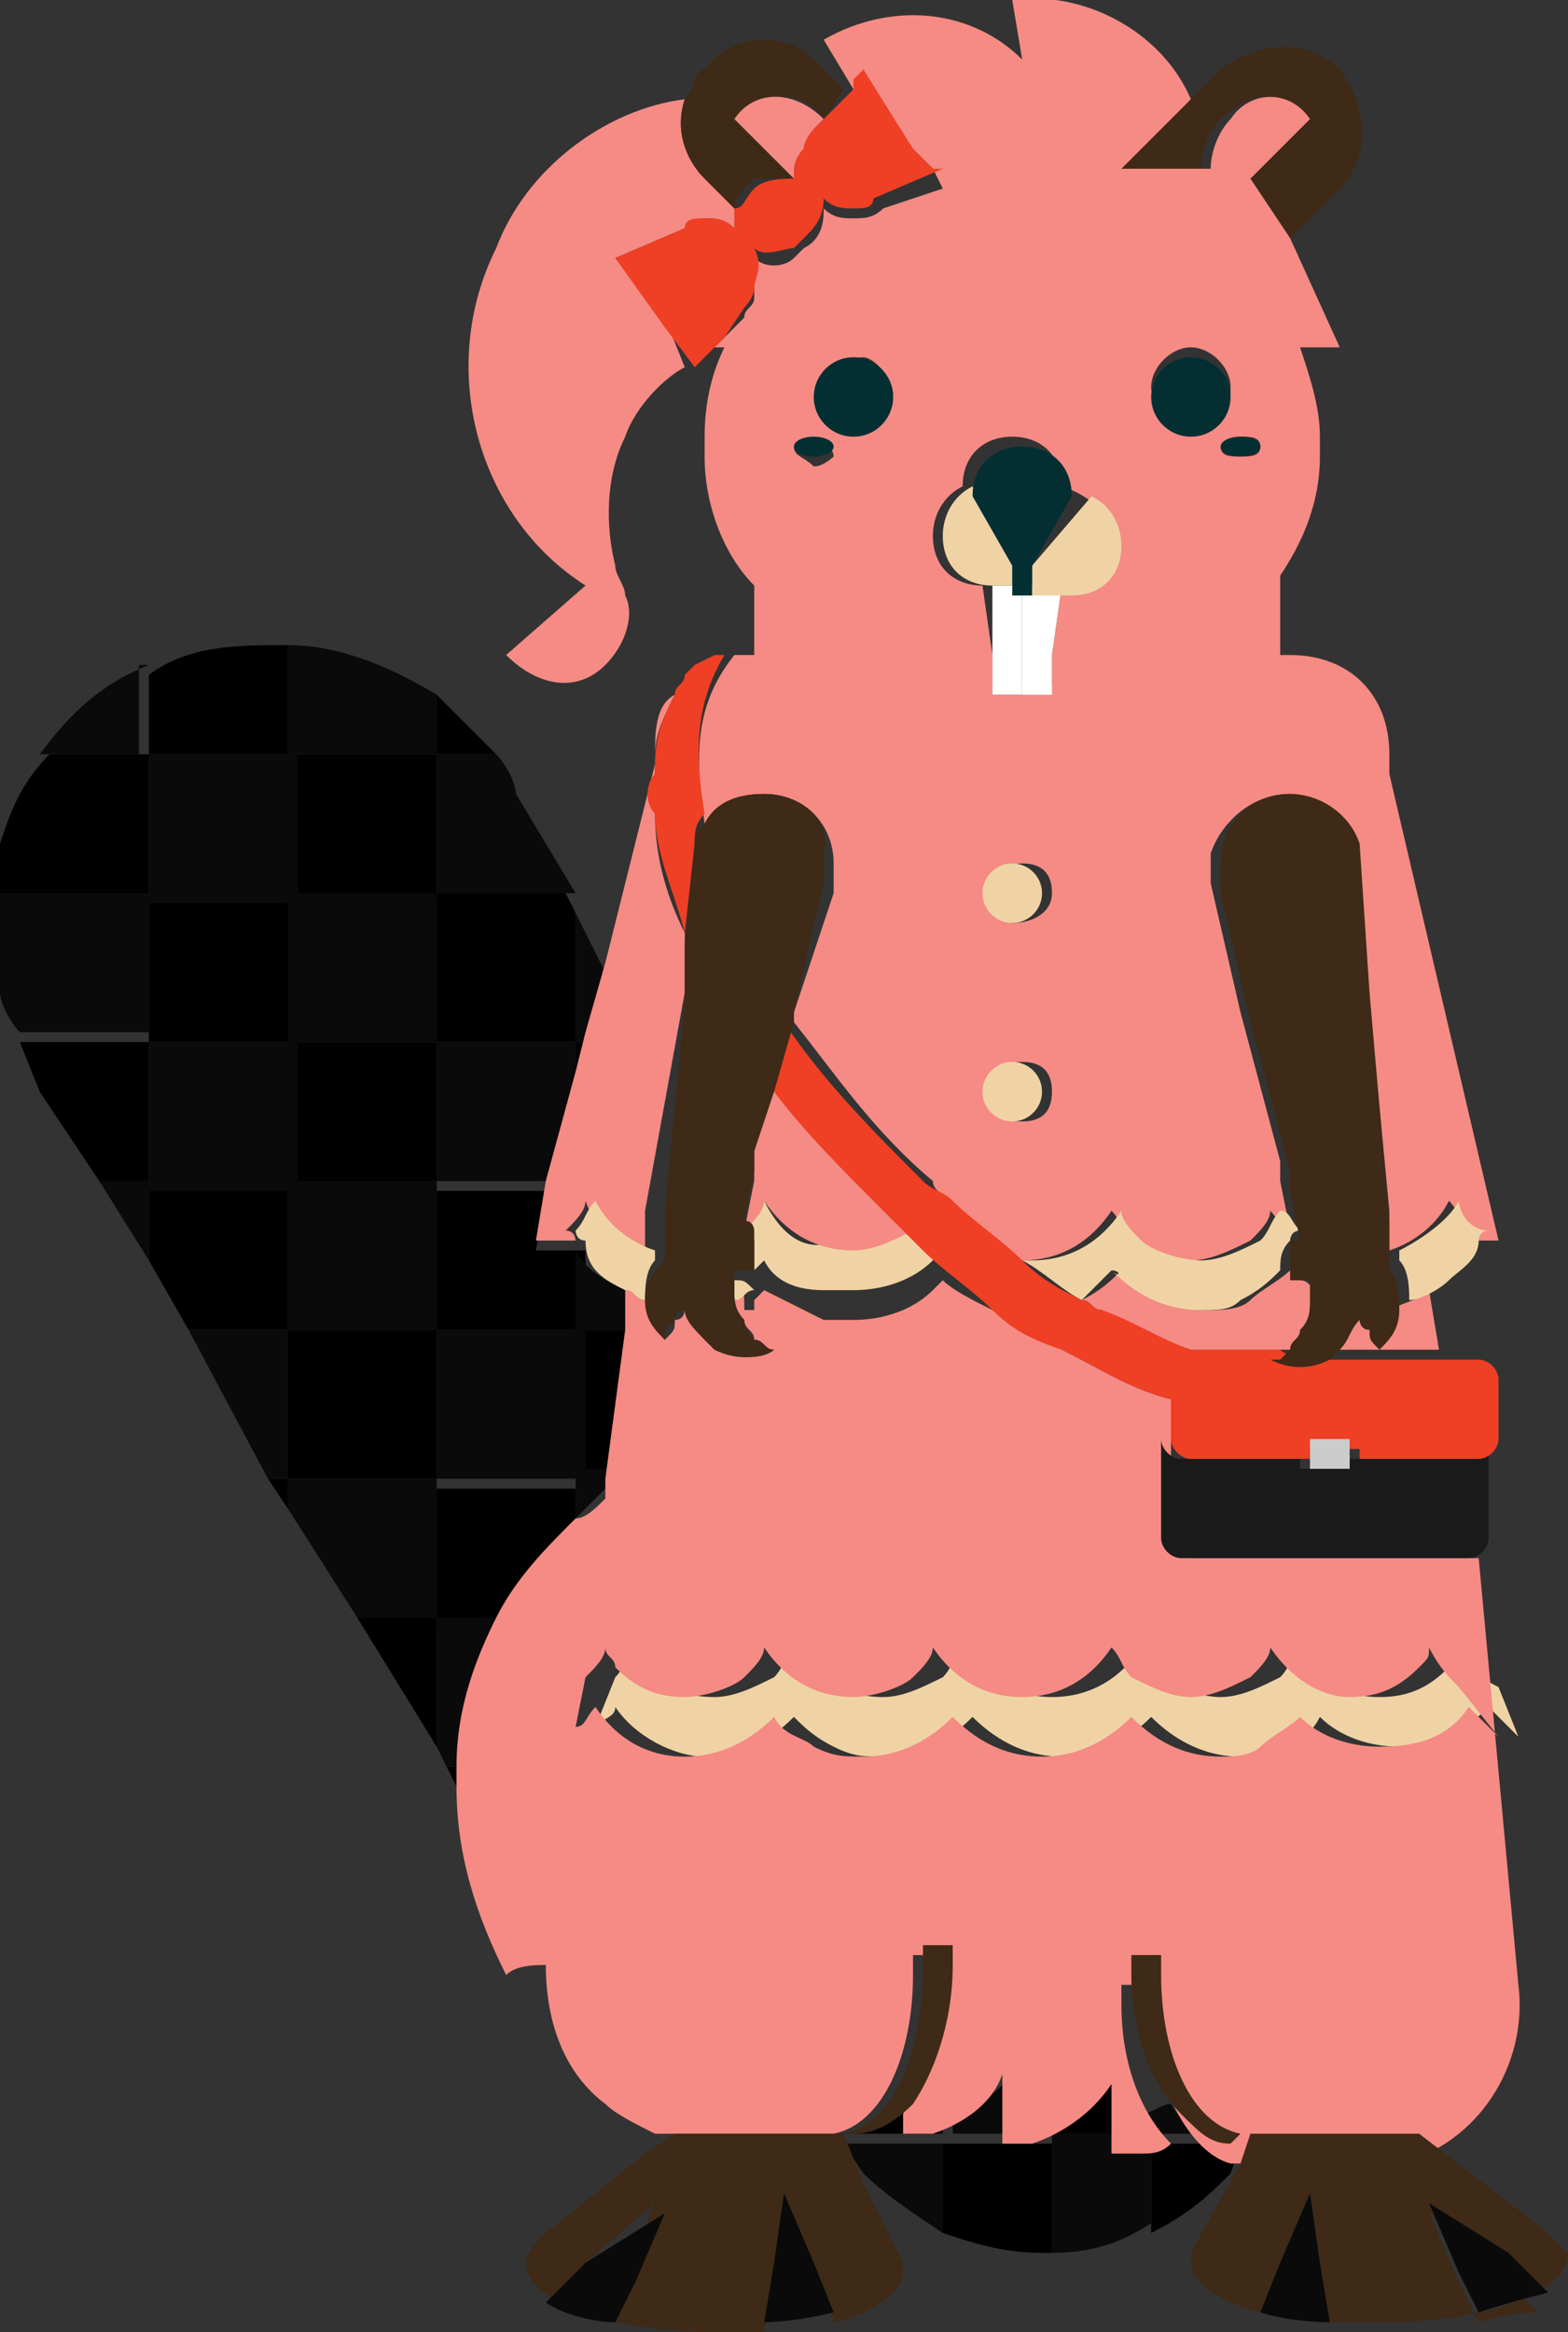 <?xml version="1.0" encoding="utf-8"?>
<!-- Generator: Adobe Illustrator 18.1.1, SVG Export Plug-In . SVG Version: 6.00 Build 0)  -->
<svg version="1.1" id="Layer_1" xmlns="http://www.w3.org/2000/svg" xmlns:xlink="http://www.w3.org/1999/xlink" x="0px" y="0px"
	 viewBox="0 0 15.8 23.5" enable-background="new 0 0 15.8 23.5" xml:space="preserve">
<rect x="0" y="0" width="15.8" height="23.5" fill="#333333" stroke="none"/>
<g>
	<polygon fill="none" points="12.8,21.5 12.8,21.5 12.8,21.5 	"/>
	<path fill="none" d="M7.6,6.6c-0.1,0-0.2-0.1-0.2-0.2c0,0,0,0,0,0L7.2,6.7c0,0,0,0,0.1,0l0.1,0c0,0,0,0,0,0
		C7.4,6.6,7.5,6.6,7.6,6.6L7.6,6.6z"/>
	<path fill="none" d="M7.6,5.9L7.4,6.2c0,0,0.1-0.1,0.1-0.1L7.6,5.9C7.6,5.9,7.6,5.9,7.6,5.9z"/>
	<path fill="none" d="M6.8,21.6L6.8,21.6C6.8,21.5,6.8,21.5,6.8,21.6L6.8,21.6z"/>
	<path fill="#F58B84" d="M6.3,4.4c0.1-0.3,0.4-0.6,0.6-0.7L6.7,3.2L6.2,2.6l0.7-0.3C6.9,2.3,7,2.2,7.1,2.2l0,0l0,0
		c0.1,0,0.2,0,0.3,0.1c0-0.1,0-0.1,0-0.2L7.1,1.8C6.9,1.6,6.8,1.3,6.9,1C6.1,1.1,5.3,1.7,5,2.5C4.4,3.7,4.8,5.2,5.9,5.9L5.1,6.6
		c0.3,0.3,0.7,0.4,1,0.1C6.3,6.5,6.4,6.2,6.3,6c0-0.1-0.1-0.2-0.1-0.3C6.1,5.3,6.1,4.8,6.3,4.4z"/>
	<rect x="2.9" y="13.4" width="1.5" height="1.5"/>
	<path d="M4.4,13.4h1.5v-0.8c0,0,0,0,0,0H5.4l0.1-0.6H4.4V13.4z"/>
	<rect x="2.9" y="10.5" width="1.5" height="1.5"/>
	<rect x="2.9" y="7.6" width="1.5" height="1.5"/>
	<polygon points="2.7,14.9 2.9,15.2 2.9,14.9 	"/>
	<polygon points="3.6,16.3 4.4,17.6 4.4,16.3 	"/>
	<path d="M4.4,14.9v1.5H5c0.2-0.4,0.5-0.7,0.8-1v-0.4H4.4z"/>
	<polygon points="4.4,10.5 5.8,10.5 5.8,9.2 5.7,9 4.4,9 	"/>
	<polygon points="5.9,10.5 5.8,10.5 5.8,10.8 	"/>
	<path d="M4.5,17.8L4.6,18c0-0.1,0-0.2,0-0.2H4.5z"/>
	<polygon points="5.8,14.9 6.1,14.9 6.3,13.4 5.8,13.4 	"/>
	<polygon points="1.5,11.9 1.5,10.5 0.2,10.5 0.2,10.5 0.4,11 1,11.9 	"/>
	<path d="M5,7.6C4.8,7.4,4.6,7.2,4.4,7v0.6H5z"/>
	<rect x="1.5" y="9" width="1.5" height="1.5"/>
	<polygon points="2.9,11.9 1.5,11.9 1.5,12.7 1.9,13.4 2.9,13.4 	"/>
	<path d="M1.5,9V7.6h-1C0.2,7.9,0.1,8.2,0,8.5V9H1.5z"/>
	<path d="M2.9,7.6V6.5c-0.5,0-1,0-1.4,0.3h0c0,0,0,0,0,0v0.8H2.9z"/>
	<path fill="#0A0A0A" d="M4.4,9h1.4L5.2,8C5.2,7.9,5.1,7.7,5,7.6H4.4V9z"/>
	<polygon fill="#0A0A0A" points="5.9,10.5 6.1,9.8 5.8,9.2 5.8,10.5 	"/>
	<polygon fill="#0A0A0A" points="5.5,11.9 5.8,10.8 5.8,10.5 4.4,10.5 4.4,11.9 	"/>
	<path fill="#0A0A0A" d="M5.8,12.6v0.8h0.5l0-0.4C6.1,12.9,5.9,12.8,5.8,12.6z"/>
	<rect x="4.4" y="13.4" fill="#0A0A0A" width="1.5" height="1.5"/>
	<path fill="#0A0A0A" d="M1.5,6.7C1,6.9,0.7,7.2,0.4,7.6h1V6.7z"/>
	<path fill="#0A0A0A" d="M1.5,9H0v1c0,0.1,0.1,0.3,0.2,0.4h1.3V9z"/>
	<polygon fill="#0A0A0A" points="1,11.9 1.5,12.7 1.5,11.9 	"/>
	<path fill="#0A0A0A" d="M4.4,7.6V7C3.9,6.7,3.4,6.5,2.9,6.5v1.1H4.4z"/>
	<rect x="1.5" y="7.6" fill="#0A0A0A" width="1.5" height="1.5"/>
	<rect x="2.9" y="9" fill="#0A0A0A" width="1.5" height="1.5"/>
	<rect x="1.5" y="10.5" fill="#0A0A0A" width="1.5" height="1.5"/>
	<rect x="2.9" y="11.9" fill="#0A0A0A" width="1.5" height="1.5"/>
	<polygon fill="#0A0A0A" points="2.9,13.4 1.9,13.4 2.7,14.9 2.9,14.9 	"/>
	<path fill="#0A0A0A" d="M5.8,15.3C5.9,15.2,6,15.1,6.1,15l0-0.2H5.8V15.3z"/>
	<path fill="#0A0A0A" d="M5,16.3H4.4v1.3l0.1,0.2h0.2C4.7,17.2,4.8,16.8,5,16.3z"/>
	<polygon fill="#0A0A0A" points="4.4,14.9 2.9,14.9 2.9,15.2 3.6,16.3 4.4,16.3 	"/>
	<path fill="#F58B84" d="M5.8,10.8l-0.3,1.1l-0.1,0.6h0.4c0,0,0-0.1-0.1-0.1l0,0c0.1-0.1,0.2-0.2,0.2-0.3c0.1,0.3,0.4,0.5,0.6,0.5
		c0,0,0,0,0,0l0-0.4L6.9,10l0-0.6C6.7,9,6.6,8.6,6.6,8.2c0-0.2,0-0.3,0-0.5l-0.5,2l-0.2,0.7L5.8,10.8z"/>
	<path fill="#F58B84" d="M9.2,1.5L9.2,1.5l0.2,0.2l0.1,0.2L8.9,2.1C8.8,2.2,8.7,2.2,8.6,2.2l0,0l0,0c-0.1,0-0.2,0-0.3-0.1
		c0,0.1,0,0.3-0.2,0.4L8,2.6c-0.1,0.1-0.3,0.1-0.4,0l0,0l0,0c0,0.1,0,0.2,0,0.4l0,0l0,0c0,0.1-0.1,0.1-0.1,0.2L7.3,3.4L7.2,3.5
		c0,0,0.1,0,0.1,0C7.2,3.7,7.1,4,7.1,4.4v0.2c0,0.5,0.2,1,0.5,1.3c0,0,0,0,0,0l0,0.3l0,0.4l0,0c-0.1,0-0.2,0-0.2,0
		C7,7.1,7,7.6,7.1,8.3C7.2,8.1,7.4,8,7.7,8c0.4,0,0.7,0.3,0.7,0.7c0,0.1,0,0.2,0,0.3l0,0L8,10.2l0,0.1c0.4,0.5,0.8,1.1,1.4,1.6
		C9.4,12,9.5,12,9.5,12.1c0,0,0,0,0,0c0.2,0.2,0.5,0.4,0.7,0.6c0,0,0,0,0.1,0c0.4,0,0.7-0.2,0.9-0.5c0.1,0.1,0.1,0.2,0.2,0.3
		c0.2,0.1,0.4,0.2,0.6,0.2c0.2,0,0.4-0.1,0.6-0.2c0.1-0.1,0.2-0.2,0.2-0.3c0.1,0.1,0.1,0.2,0.2,0.2c0,0,0,0,0,0l-0.1-0.5l0,0l0-0.2
		l-0.4-1.5l-0.3-1.3l0,0c0-0.1,0-0.2,0-0.3C12.3,8.3,12.6,8,13,8c0.3,0,0.6,0.3,0.7,0.6l0,0l0.1,1.5l0.2,2.1l0,0.4c0,0,0,0,0,0
		c0.3-0.1,0.5-0.3,0.6-0.5c0.1,0.1,0.1,0.2,0.2,0.3c0,0,0,0.1-0.1,0.1h0.4l-1.1-4.7V7.6c0-0.6-0.4-1-1-1h-0.1l0,0l0-0.4l0-0.4
		c0.2-0.3,0.4-0.7,0.4-1.2V4.4c0-0.3-0.1-0.6-0.2-0.9h0.4L13,2.4l-0.3-0.6l0.6-0.6c-0.3-0.3-0.7-0.3-0.9,0c-0.1,0.1-0.2,0.3-0.2,0.5
		h-0.8l0.2-0.2L12,1c-0.3-0.7-1.1-1.1-1.8-1l0.1,0.6C9.8,0.1,9,0,8.3,0.4l0.3,0.5l0.1-0.1L9.2,1.5z M12.5,4.6c-0.1,0-0.2,0-0.2-0.1
		c0,0,0.1-0.1,0.2-0.1c0.1,0,0.2,0,0.2,0.1C12.7,4.6,12.6,4.6,12.5,4.6z M12,4.3c-0.2,0-0.4-0.2-0.4-0.4c0-0.2,0.2-0.4,0.4-0.4
		c0.2,0,0.4,0.2,0.4,0.4C12.4,4.2,12.2,4.3,12,4.3z M10.2,9.3C10.1,9.3,10,9.1,10,9s0.1-0.3,0.3-0.3c0.2,0,0.3,0.1,0.3,0.3
		S10.4,9.3,10.2,9.3z M8.6,4.3C8.4,4.3,8.3,4.2,8.3,4c0-0.2,0.2-0.4,0.4-0.4C8.8,3.6,9,3.8,9,4C9,4.2,8.8,4.3,8.6,4.3z M8.2,4.5
		c0.1,0,0.2,0,0.2,0.1c0,0-0.1,0.1-0.2,0.1C8.1,4.6,8,4.6,8,4.5C8,4.5,8.1,4.5,8.2,4.5z M10,11c0-0.2,0.1-0.3,0.3-0.3
		c0.2,0,0.3,0.1,0.3,0.3c0,0.2-0.1,0.3-0.3,0.3C10.1,11.3,10,11.2,10,11z M10.6,6.9h-0.3V6.6V5.9h0v0.7v0.4H10l0-0.4L9.9,5.9
		c-0.3,0-0.5-0.2-0.5-0.5c0-0.2,0.1-0.4,0.3-0.5c0,0,0,0,0,0l0,0h0c0-0.3,0.2-0.5,0.5-0.5c0.3,0,0.5,0.2,0.5,0.5h0l0,0c0,0,0,0,0,0
		c0,0,0,0,0,0C11,5,11.2,5.2,11.2,5.4c0,0.3-0.2,0.5-0.5,0.5l-0.1,0.7L10.6,6.9z"/>
	<ellipse fill="#032F33" cx="8.2" cy="4.5" rx="0.2" ry="0.1"/>
	<ellipse fill="#032F33" cx="12.5" cy="4.5" rx="0.2" ry="0.1"/>
	<circle fill="#032F33" cx="8.6" cy="4" r="0.4"/>
	<circle fill="#032F33" cx="12" cy="4" r="0.4"/>
	<path fill="#F58B84" d="M13.9,13.5c0-0.1,0-0.1-0.1-0.2c0,0,0-0.1-0.1-0.1c0,0.1-0.1,0.2-0.2,0.3c0,0-0.1,0.1-0.1,0.1l0,0l1.1,0
		l-0.1-0.6c-0.1,0.1-0.2,0.1-0.4,0.2C14.1,13.3,14.1,13.4,13.9,13.5z"/>
	<path fill="#F58B84" d="M13.2,13.3c0.1-0.1,0.1-0.2,0.1-0.3c-0.1,0-0.1-0.1-0.2-0.1c0,0,0,0-0.1,0c0,0,0-0.1,0-0.1c0,0,0,0,0,0
		c-0.1,0.1-0.3,0.2-0.4,0.3c-0.1,0.1-0.3,0.1-0.4,0.1c-0.3,0-0.6-0.1-0.8-0.3c0,0-0.1-0.1-0.1-0.1c-0.1,0.1-0.2,0.2-0.4,0.3
		c0.1,0,0.1,0.1,0.2,0.1c0.3,0.2,0.6,0.3,0.9,0.4c0,0,0,0,0,0l0.6,0l0.4,0c0,0,0.1-0.1,0.1-0.1C13.1,13.4,13.1,13.4,13.2,13.3z"/>
	<path d="M9.5,21.6v0.9c0.3,0.1,0.6,0.2,1,0.2c0,0,0,0,0.1,0v-1.1H9.5z"/>
	<path d="M11.3,21.4v-0.7c-0.1,0.3-0.4,0.5-0.8,0.6v0.2h1v-0.2C11.5,21.4,11.4,21.4,11.3,21.4z"/>
	<path d="M11.6,21.6v0.9c0.4-0.2,0.6-0.4,0.8-0.6l0.1-0.3H11.6z"/>
	<path d="M9.2,21.4v-0.2c-0.2,0.2-0.4,0.3-0.6,0.3c0,0-0.1,0-0.1,0l0,0h1v-0.2C9.4,21.4,9.3,21.4,9.2,21.4z"/>
	<path fill="#0A0A0A" d="M12.5,21.5c-0.1,0-0.1,0-0.2,0c-0.2,0-0.4-0.1-0.5-0.3c-0.1,0-0.2,0.1-0.3,0.1v0.2L12.5,21.5L12.5,21.5
		C12.5,21.5,12.5,21.5,12.5,21.5C12.5,21.5,12.5,21.5,12.5,21.5z"/>
	<path fill="#0A0A0A" d="M10.6,21.6v1.1c0.4,0,0.7-0.1,1-0.3v-0.9H10.6z"/>
	<path fill="#0A0A0A" d="M10.3,21.4v-0.7c-0.1,0.3-0.4,0.5-0.7,0.6v0.2h1v-0.2C10.5,21.4,10.4,21.4,10.3,21.4z"/>
	<path fill="#0A0A0A" d="M8.5,21.6l0.2,0.3c0.2,0.2,0.5,0.4,0.8,0.6v-0.9H8.5z"/>
	<path fill="#F0D3A5" d="M14.7,16.6c0,0.1-0.1,0.1-0.1,0.2c-0.2,0.2-0.4,0.3-0.7,0.3c-0.4,0-0.7-0.2-0.8-0.5
		c-0.1,0.1-0.1,0.2-0.2,0.3c-0.2,0.1-0.4,0.2-0.6,0.2c-0.2,0-0.5-0.1-0.6-0.2c-0.1-0.1-0.2-0.2-0.2-0.3c-0.2,0.3-0.5,0.5-0.9,0.5
		c-0.4,0-0.7-0.2-0.9-0.5c-0.1,0.1-0.1,0.2-0.2,0.3c-0.2,0.1-0.4,0.2-0.6,0.2c-0.4,0-0.7-0.2-0.9-0.5c-0.1,0.1-0.1,0.2-0.2,0.3
		c-0.2,0.1-0.4,0.2-0.6,0.2c-0.3,0-0.6-0.1-0.7-0.3c-0.1-0.1-0.1-0.1-0.1-0.2c-0.1,0.1-0.1,0.2-0.2,0.3L6,17.4
		c0.1-0.1,0.2-0.1,0.2-0.2c0.2,0.3,0.6,0.5,0.9,0.5c0.3,0,0.6-0.1,0.9-0.4c0.1,0.1,0.2,0.2,0.4,0.3c0.2,0.1,0.3,0.1,0.5,0.1
		c0.3,0,0.6-0.1,0.9-0.4c0.2,0.2,0.5,0.4,0.9,0.4c0.3,0,0.6-0.1,0.9-0.4c0.2,0.2,0.5,0.4,0.9,0.4c0.1,0,0.3,0,0.4-0.1
		c0.2-0.1,0.3-0.1,0.4-0.3c0.2,0.2,0.5,0.3,0.8,0.3c0.4,0,0.7-0.2,0.9-0.4c0.1,0.1,0.2,0.2,0.3,0.3L15.1,17
		C14.9,16.9,14.8,16.8,14.7,16.6z"/>
	<path fill="#F58B84" d="M14.9,15.7l-0.3,0l-1.3,0l-1.3,0c-0.1,0-0.2-0.1-0.2-0.2l0-0.8l0-0.2l0,0c0,0,0,0,0,0l0-0.4
		c-0.4-0.1-0.7-0.3-1.1-0.5c-0.2-0.1-0.4-0.3-0.7-0.4c-0.2-0.1-0.4-0.2-0.5-0.3c0,0-0.1,0.1-0.1,0.1c-0.2,0.2-0.5,0.3-0.8,0.3
		c-0.1,0-0.2,0-0.3,0c-0.2-0.1-0.4-0.2-0.6-0.3c0,0,0,0-0.1,0.1c0,0,0,0.1,0,0.1c0,0,0,0-0.1,0C7.5,13,7.5,13,7.4,13
		c0,0.1,0,0.2,0.1,0.3c0,0.1,0.1,0.1,0.1,0.2c0.1,0,0.1,0.1,0.2,0.1c-0.2,0.1-0.4,0.1-0.6,0c0,0-0.1-0.1-0.1-0.1
		c-0.1-0.1-0.1-0.2-0.2-0.3c0,0,0,0.1-0.1,0.1c0,0.1,0,0.1-0.1,0.2c-0.1-0.1-0.2-0.2-0.2-0.4c-0.1,0-0.1-0.1-0.2-0.1l0,0.4l-0.2,1.5
		l0,0.2c-0.1,0.1-0.2,0.2-0.3,0.2c-0.3,0.3-0.6,0.6-0.8,1c-0.2,0.4-0.4,0.9-0.4,1.5c0,0.1,0,0.2,0,0.2l0,0c0,0.7,0.2,1.3,0.5,1.9
		c0.1-0.1,0.3-0.1,0.4-0.1c0,0,0,0,0,0c0,0.6,0.2,1.1,0.6,1.4c0.1,0.1,0.3,0.2,0.5,0.3c0,0,0,0,0,0l0,0h1.1h0.3h0.4l0,0
		c0.5-0.1,0.8-0.8,0.8-1.6c0-0.1,0-0.1,0-0.2h0.3c0,0.1,0,0.1,0,0.2c0,0.6-0.2,1-0.4,1.4v0.2c0.1,0,0.2,0,0.3,0
		c0.3-0.1,0.6-0.3,0.7-0.6v0.7c0.1,0,0.2,0,0.3,0c0.3-0.1,0.6-0.3,0.8-0.6v0.7c0.1,0,0.2,0,0.3,0c0.1,0,0.2,0,0.3-0.1
		c-0.3-0.3-0.5-0.8-0.5-1.4c0-0.1,0-0.1,0-0.2h0.3c0,0.1,0,0.1,0,0.2c0,0.8,0.4,1.5,0.8,1.6c0,0,0,0,0,0c0,0,0,0,0,0l0,0h0h0.3
		c0,0,0,0,0,0l0,0h1.4l0,0c0.8-0.2,1.3-1,1.2-1.8L14.9,15.7L14.9,15.7C14.9,15.7,14.9,15.7,14.9,15.7z M15.1,17.5
		c-0.1-0.1-0.2-0.2-0.3-0.3c-0.2,0.3-0.5,0.4-0.9,0.4c-0.3,0-0.6-0.1-0.8-0.3c-0.1,0.1-0.3,0.2-0.4,0.3c-0.1,0.1-0.3,0.1-0.4,0.1
		c-0.3,0-0.6-0.1-0.9-0.4c-0.2,0.2-0.5,0.4-0.9,0.4c-0.3,0-0.6-0.1-0.9-0.4c-0.2,0.2-0.5,0.4-0.9,0.4c-0.2,0-0.3,0-0.5-0.1
		c-0.1-0.1-0.3-0.1-0.4-0.3c-0.2,0.2-0.5,0.4-0.9,0.4c-0.4,0-0.7-0.2-0.9-0.5c-0.1,0.1-0.1,0.2-0.2,0.2l0.1-0.5
		c0.1-0.1,0.2-0.2,0.2-0.3c0,0.1,0.1,0.1,0.1,0.2c0.2,0.2,0.4,0.3,0.7,0.3c0.2,0,0.5-0.1,0.6-0.2c0.1-0.1,0.2-0.2,0.2-0.3
		c0.2,0.3,0.5,0.5,0.9,0.5c0.2,0,0.5-0.1,0.6-0.2c0.1-0.1,0.2-0.2,0.2-0.3c0.2,0.3,0.5,0.5,0.9,0.5c0.4,0,0.7-0.2,0.9-0.5
		c0.1,0.1,0.1,0.2,0.2,0.3c0.2,0.1,0.4,0.2,0.6,0.2c0.2,0,0.4-0.1,0.6-0.2c0.1-0.1,0.2-0.2,0.2-0.3c0.2,0.3,0.5,0.5,0.8,0.5
		c0.3,0,0.5-0.1,0.7-0.3c0.1-0.1,0.1-0.1,0.1-0.2c0.1,0.2,0.2,0.3,0.3,0.4L15.1,17.5z"/>
	<path fill="#F58B84" d="M6.6,7.6L6.6,7.6c0-0.2,0.1-0.4,0.2-0.6C6.6,7.1,6.6,7.4,6.6,7.6z"/>
	<path fill="#F58B84" d="M7.2,6.7c-0.1,0-0.1,0-0.1,0.1c0,0,0,0,0,0L7.2,6.7C7.2,6.6,7.2,6.6,7.2,6.7z"/>
	<path fill="#FFFFFF" d="M10,5.9C10,5.9,10,5.9,10,5.9l0,0.7l0,0.4h0.3V6.6V5.9h-0.1H10z"/>
	<path fill="#FFFFFF" d="M10.7,5.9h-0.3h-0.1v0.7v0.4h0.3l0-0.4L10.7,5.9C10.7,5.9,10.7,5.9,10.7,5.9z"/>
	<path fill="#F0D3A5" d="M10.2,5.9V5.7L9.8,4.9l0,0C9.6,5,9.5,5.2,9.5,5.4c0,0.3,0.2,0.5,0.5,0.5c0,0,0,0,0.1,0H10.2z"/>
	<path fill="#F0D3A5" d="M10.4,5.7v0.3h0.3c0,0,0,0,0.1,0c0.3,0,0.5-0.2,0.5-0.5c0-0.2-0.1-0.4-0.3-0.5c0,0,0,0,0,0L10.4,5.7z"/>
	<path fill="#032F33" d="M10.4,5.7l0.4-0.7c0,0,0,0,0,0c0,0,0,0,0,0c0,0,0,0,0,0l0,0h0c0-0.3-0.2-0.5-0.5-0.5
		c-0.3,0-0.5,0.2-0.5,0.5h0l0,0c0,0,0,0,0,0l0,0l0.4,0.7v0.3h0.1h0h0.1V5.7z"/>
	<path fill="#3E2A16" d="M12.5,21.5c-0.5-0.1-0.8-0.8-0.8-1.6c0-0.1,0-0.1,0-0.2h-0.3c0,0.1,0,0.1,0,0.2c0,0.6,0.2,1.1,0.5,1.4
		c0.2,0.2,0.3,0.3,0.5,0.3C12.4,21.6,12.5,21.5,12.5,21.5z"/>
	<path fill="#3E2A16" d="M8.5,21.5c0,0,0.1,0,0.1,0c0.2,0,0.4-0.1,0.6-0.3c0.2-0.3,0.4-0.8,0.4-1.4c0-0.1,0-0.1,0-0.2H9.3
		c0,0.1,0,0.1,0,0.2C9.3,20.7,9,21.4,8.5,21.5L8.5,21.5l-0.4,0H7.9H6.8l0,0l0,0l-0.3,0.2l-1,0.8l0,0c-0.1,0.1-0.2,0.2-0.2,0.3
		c0,0.4,0.9,0.7,1.9,0.7c0.2,0,0.3,0,0.5,0l0.1-0.6l0.1-0.7l0.3,0.7l0.2,0.5c0.4-0.1,0.7-0.3,0.7-0.5c0,0,0-0.1,0-0.1l0,0l-0.4-0.8
		L8.5,21.5L8.5,21.5z M6.2,23.4c0,0-0.3-0.1-0.7-0.2l0.4-0.4l0.7-0.6l-0.3,0.7L6.2,23.4z"/>
	<path fill="#0A0A0A" d="M5.9,22.8l-0.4,0.4c0.3,0.2,0.7,0.2,0.7,0.2l0.2-0.4l0.3-0.7L5.9,22.8z"/>
	<path fill="#0A0A0A" d="M7.9,22.1l-0.1,0.7l-0.1,0.6l0,0c0,0,0.3,0,0.7-0.1l0,0l-0.2-0.5L7.9,22.1z"/>
	<path fill="#3E2A16" d="M15.6,22.5L15.6,22.5l-1.3-1l0,0h-1.4h0h-0.3h0l0,0l0,0l-0.1,0.3L12,22.7l0,0c0,0,0,0.1,0,0.1
		c0,0.2,0.3,0.4,0.7,0.5l0.2-0.5l0.3-0.7l0.1,0.7l0.1,0.6c0.2,0,0.3,0,0.5,0c1.1,0,1.9-0.3,1.9-0.7C15.8,22.7,15.7,22.6,15.6,22.5z
		 M14.9,23.4l-0.2-0.4l-0.3-0.7l0.7,0.6l0.4,0.4C15.2,23.3,14.9,23.4,14.9,23.4z"/>
	<path fill="#0A0A0A" d="M14.4,22.2l0.3,0.7l0.2,0.4c0,0,0.3-0.1,0.7-0.2l-0.4-0.4L14.4,22.2z"/>
	<path fill="#0A0A0A" d="M13.2,22.1l-0.3,0.7l-0.2,0.5l0,0c0.3,0.1,0.7,0.1,0.7,0.1l0,0l-0.1-0.6L13.2,22.1z"/>
	<path fill="#3E2A16" d="M7.1,1.8l0.3,0.3c0-0.1,0.1-0.2,0.1-0.2l0.1-0.1C7.7,1.8,7.9,1.8,8,1.8L7.4,1.2c0.3-0.3,0.7-0.3,0.9,0
		l0.2-0.3L8.3,0.7C8,0.3,7.4,0.3,7.1,0.7v0C7,0.7,7,0.9,6.9,1C6.8,1.3,6.9,1.6,7.1,1.8z"/>
	<path fill="#F58B84" d="M8.1,1.5L8.1,1.5L8.1,1.5c0-0.1,0.1-0.1,0.1-0.2l0.1-0.1C8,0.9,7.6,0.9,7.4,1.2L8,1.8c0,0,0,0,0,0
		C8,1.7,8,1.6,8.1,1.5z"/>
	<path fill="#3E2A16" d="M11.3,1.7h0.8c0-0.2,0.1-0.4,0.2-0.5c0.3-0.3,0.7-0.3,0.9,0l-0.6,0.6L13,2.4l0.5-0.5c0.3-0.3,0.3-0.8,0-1.2
		v0c-0.3-0.3-0.8-0.3-1.2,0L12,1l-0.5,0.5L11.3,1.7z"/>
	<path fill="#EF3F24" d="M8.2,1.3c0,0-0.1,0.1-0.1,0.2l0,0l0,0C8,1.6,8,1.7,8,1.8c0,0,0,0,0,0c-0.1,0-0.3,0-0.4,0.1L7.6,1.9
		C7.5,2,7.5,2.1,7.4,2.1c0,0.1,0,0.1,0,0.2C7.3,2.2,7.2,2.2,7.1,2.2l0,0l0,0c-0.1,0-0.2,0-0.2,0.1L6.2,2.6l0.5,0.7l0.3,0.4L7,3.7
		l0.2-0.2l0.1-0.1l0.2-0.3c0,0,0.1-0.1,0.1-0.2l0,0l0,0c0-0.1,0.1-0.2,0-0.4l0,0l0,0c0.1,0.1,0.3,0,0.4,0l0.1-0.1
		c0.1-0.1,0.2-0.2,0.2-0.4c0.1,0.1,0.2,0.1,0.3,0.1l0,0l0,0c0.1,0,0.2,0,0.2-0.1l0.7-0.3L9.4,1.7L9.2,1.5l0,0L8.7,0.7L8.6,0.8l0,0.1
		L8.3,1.2L8.2,1.3z"/>
	<path fill="#F0D3A5" d="M6.3,13c0.1,0,0.1,0.1,0.2,0.1c0-0.1,0-0.3,0.1-0.4c0,0,0-0.1,0-0.1c-0.3-0.1-0.5-0.3-0.6-0.5
		c-0.1,0.1-0.1,0.2-0.2,0.3l0,0c0,0,0,0.1,0.1,0.1c0,0,0,0,0,0C5.9,12.8,6.1,12.9,6.3,13z"/>
	<path fill="#F0D3A5" d="M7.4,12.9c0,0.1,0,0.1,0,0.2c0.1,0,0.1-0.1,0.2-0.1c0,0,0,0,0,0C7.5,12.9,7.5,12.9,7.4,12.9z"/>
	<path fill="#F0D3A5" d="M7.7,12.1c-0.1,0.1-0.1,0.2-0.2,0.3c0,0,0.1,0.1,0.1,0.1c0,0,0,0,0,0c0,0,0,0,0,0c0,0,0,0.1,0,0.1
		c0,0,0,0.1,0,0.2c0,0,0,0,0.1-0.1c0.1,0.2,0.3,0.3,0.6,0.3c0.1,0,0.2,0,0.3,0c0.3,0,0.6-0.1,0.8-0.3c0,0,0.1-0.1,0.1-0.1
		c0.1,0.2,0.3,0.3,0.5,0.3c-0.2-0.2-0.5-0.4-0.7-0.6c0,0,0,0-0.1-0.1c0,0,0,0,0,0c-0.2,0.1-0.4,0.2-0.6,0.2
		C8.2,12.7,7.9,12.5,7.7,12.1z"/>
	<path fill="#F0D3A5" d="M11.2,12.8C11.3,12.8,11.3,12.9,11.2,12.8c0.3,0.3,0.6,0.4,0.9,0.4c0.2,0,0.3,0,0.4-0.1
		c0.2-0.1,0.3-0.2,0.4-0.3c0,0,0,0,0,0c0-0.1,0-0.2,0.1-0.3c0,0,0,0,0,0c0,0,0,0,0,0c0,0,0-0.1,0.1-0.1c-0.1-0.1-0.1-0.2-0.2-0.2
		c-0.1,0.1-0.1,0.2-0.2,0.3c-0.2,0.1-0.4,0.2-0.6,0.2c-0.2,0-0.5-0.1-0.6-0.2c-0.1-0.1-0.2-0.2-0.2-0.3c-0.2,0.3-0.5,0.5-0.9,0.5
		c0,0-0.1,0-0.1,0c0.2,0.1,0.4,0.3,0.6,0.4C11,13,11.1,12.9,11.2,12.8z"/>
	<path fill="#F0D3A5" d="M14.7,12.1c-0.1,0.2-0.4,0.4-0.6,0.5c0,0,0,0.1,0,0.1c0.1,0.1,0.1,0.3,0.1,0.4c0.1,0,0.3-0.1,0.4-0.2
		c0.1-0.1,0.3-0.2,0.3-0.4c0,0,0-0.1,0.1-0.1C14.8,12.4,14.7,12.2,14.7,12.1z"/>
	<path fill="#F0D3A5" d="M13.3,12.9c-0.1,0-0.1,0-0.1,0c0,0,0,0,0,0c0.1,0,0.1,0.1,0.2,0.1C13.3,13,13.3,12.9,13.3,12.9z"/>
	<path fill="#F58B84" d="M7.6,11.8l0,0.1l-0.1,0.5c0,0,0,0,0,0c0.1-0.1,0.2-0.2,0.2-0.3c0.2,0.3,0.5,0.5,0.9,0.5
		c0.2,0,0.4-0.1,0.6-0.2c-0.1-0.1-0.2-0.2-0.3-0.3c-0.4-0.4-0.7-0.8-1.1-1.2l-0.2,0.6L7.6,11.8z"/>
	<circle fill="#F0D3A5" cx="10.2" cy="9" r="0.3"/>
	<circle fill="#F0D3A5" cx="10.2" cy="11" r="0.3"/>
	<path fill="#EF3F24" d="M6.6,8.2c0,0.4,0.2,0.8,0.3,1.2L7,8.5l0,0c0-0.1,0-0.2,0.1-0.3C7,7.6,7,7.1,7.3,6.6c0,0,0,0,0,0l-0.1,0
		L7,6.7L6.9,6.8c0,0.1-0.1,0.1-0.1,0.2C6.7,7.2,6.6,7.4,6.6,7.7c0,0,0,0.1,0,0.1C6.5,7.9,6.5,8.1,6.6,8.2z"/>
	<path fill="#1A1A1A" d="M14.8,14.7l-1.2,0l0,0.1l-0.5,0l0-0.1l-1.2,0c-0.1,0-0.2-0.1-0.2-0.2l0,0l0,0.2l0,0.8
		c0,0.1,0.1,0.2,0.2,0.2l1.3,0l1.3,0l0.3,0c0,0,0,0,0,0l0,0c0.1,0,0.2-0.1,0.2-0.2l0-1l0,0C15,14.6,15,14.7,14.8,14.7z"/>
	<path fill="#EF3F24" d="M12.9,13.6C12.9,13.6,12.9,13.6,12.9,13.6l-0.3,0l-0.6,0c0,0,0,0,0,0c-0.3-0.1-0.6-0.3-0.9-0.4
		c-0.1,0-0.1-0.1-0.2-0.1c-0.2-0.1-0.4-0.2-0.6-0.4c-0.2-0.2-0.5-0.4-0.7-0.6c0,0,0,0,0,0C9.5,12,9.4,12,9.3,11.9
		c-0.5-0.5-1-1-1.4-1.6L7.8,11c0.3,0.4,0.7,0.8,1.1,1.2c0.1,0.1,0.2,0.2,0.3,0.3c0,0,0,0,0,0c0,0,0,0,0.1,0.1
		c0.2,0.2,0.5,0.4,0.7,0.6c0.2,0.2,0.4,0.3,0.7,0.4c0.4,0.2,0.7,0.4,1.1,0.5l0,0.4c0,0,0,0,0,0c0,0.1,0.1,0.2,0.2,0.2l1.2,0l0-0.1
		l0.5,0l0,0.1l1.2,0c0.1,0,0.2-0.1,0.2-0.2c0,0,0,0,0,0l0-0.6c0-0.1-0.1-0.2-0.2-0.2l-0.3,0l-1.1,0C13.3,13.7,13,13.7,12.9,13.6z"/>
	<polygon fill="#CCCCCC" points="13.6,14.8 13.6,14.6 13.6,14.5 13.2,14.5 13.2,14.6 13.2,14.8 	"/>
	<path fill="#3E2A16" d="M6.5,13.1c0,0.2,0.1,0.3,0.2,0.4c0-0.1,0-0.1,0.1-0.2c0,0,0-0.1,0.1-0.1c0,0.1,0.1,0.2,0.2,0.3
		c0,0,0.1,0.1,0.1,0.1c0.2,0.1,0.5,0.1,0.6,0c-0.1,0-0.1-0.1-0.2-0.1c0,0-0.1-0.1-0.1-0.2c-0.1-0.1-0.1-0.2-0.1-0.3
		c0-0.1,0-0.1,0-0.2c0.1,0,0.1,0,0.1,0c0,0,0,0,0,0c0,0,0,0,0.1,0c0,0,0-0.1,0-0.1c0-0.1,0-0.1,0-0.2c0,0,0-0.1,0-0.1c0,0,0,0,0,0
		c0,0,0,0,0,0c0,0,0-0.1-0.1-0.1c0,0,0,0,0,0l0.1-0.5l0-0.1l0-0.1L7.8,11L8,10.3l0-0.1l0.3-1.3l0,0c0-0.1,0-0.2,0-0.3
		C8.4,8.3,8.1,8,7.7,8C7.4,8,7.2,8.1,7.1,8.3C7,8.4,7,8.4,7,8.5l0,0L6.9,9.5l0,0.6l-0.2,2.1l0,0.4c0,0,0,0,0,0c0,0,0,0.1,0,0.1
		C6.5,12.9,6.5,13,6.5,13.1z"/>
	<path fill="#3E2A16" d="M13,12.5C13,12.5,13,12.6,13,12.5c0,0.1,0,0.2,0,0.3c0,0,0,0.1,0,0.1c0,0,0,0,0.1,0c0,0,0,0,0,0
		c0,0,0.1,0,0.1,0c0,0.1,0,0.1,0,0.2c0,0.1,0,0.2-0.1,0.3c0,0.1-0.1,0.1-0.1,0.2c0,0-0.1,0.1-0.1,0.1c0,0,0,0-0.1,0
		c0.2,0.1,0.4,0.1,0.6,0l0,0c0,0,0.1-0.1,0.1-0.1c0.1-0.1,0.1-0.2,0.2-0.3c0,0,0,0.1,0.1,0.1c0,0.1,0,0.1,0.1,0.2
		c0.1-0.1,0.2-0.2,0.2-0.4c0-0.1,0-0.3-0.1-0.4c0,0,0-0.1,0-0.1c0,0,0,0,0,0l0-0.4L13.8,10l-0.1-1.5l0,0C13.6,8.2,13.3,8,13,8
		c-0.4,0-0.7,0.3-0.7,0.7c0,0.1,0,0.2,0,0.3l0,0l0.3,1.3l0.4,1.5l0,0.2l0,0l0.1,0.5c0,0,0,0,0,0C13.1,12.5,13.1,12.5,13,12.5
		C13.1,12.5,13,12.5,13,12.5z"/>
</g>
</svg>
